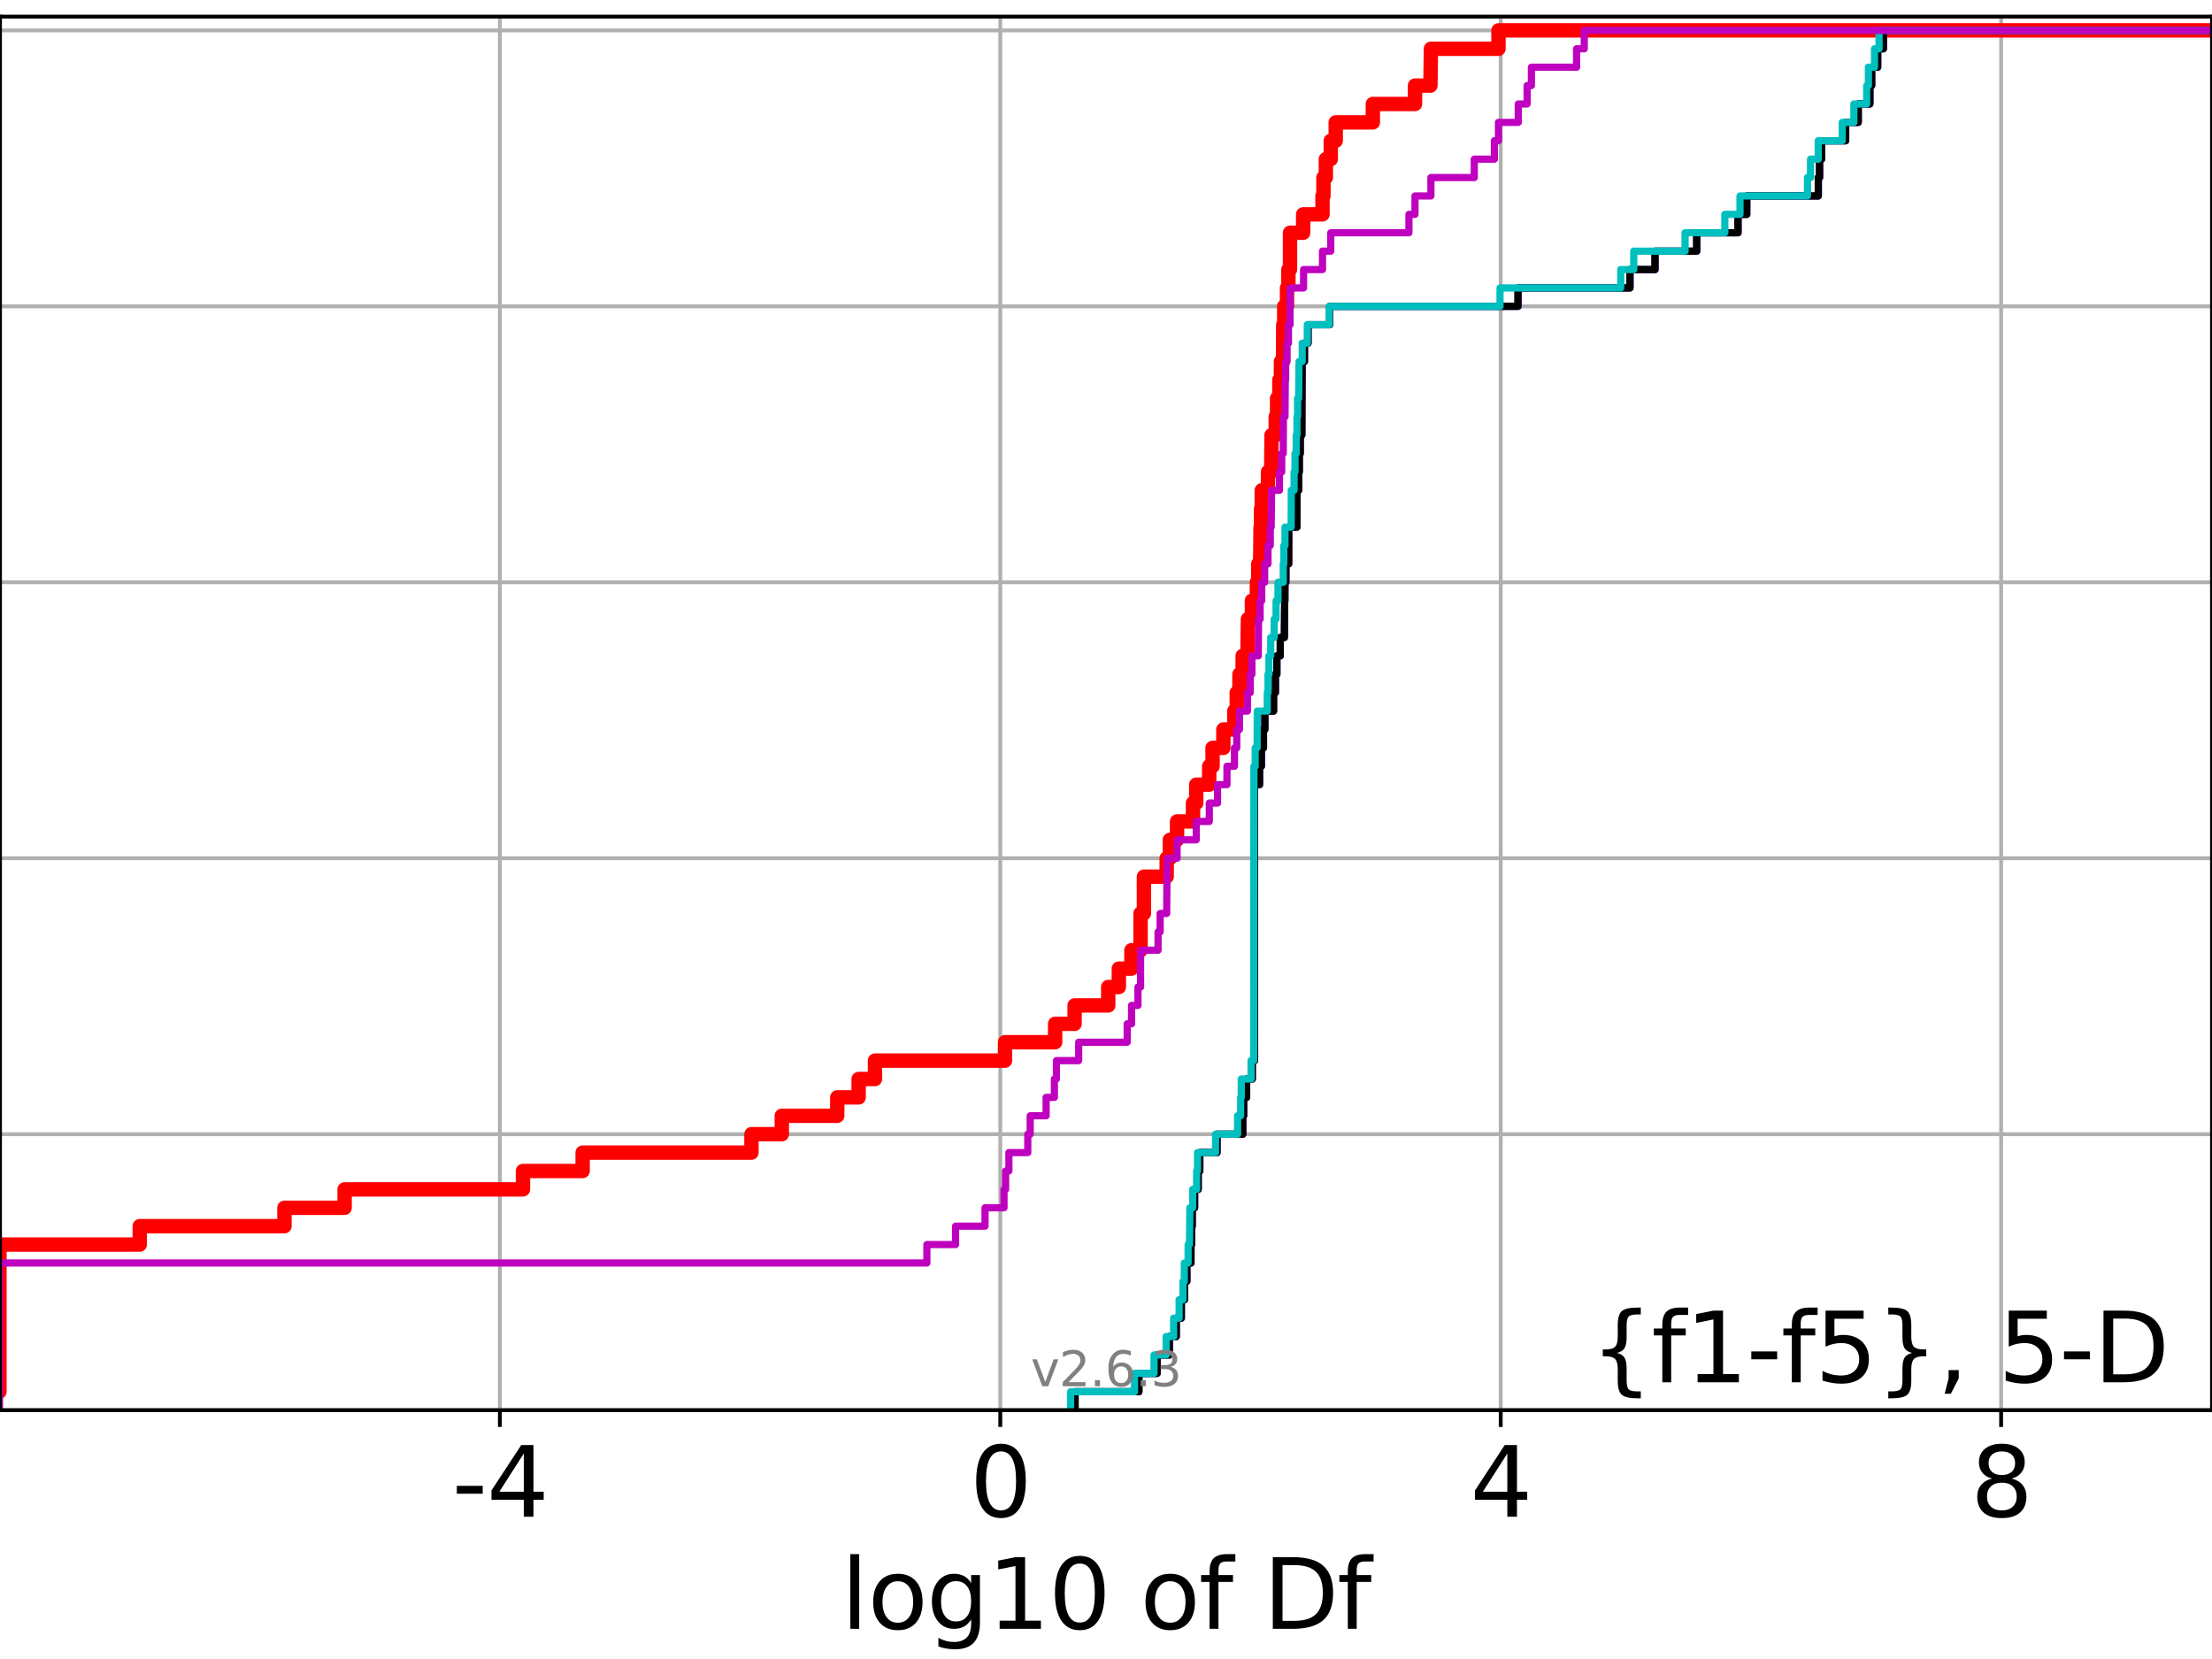 <?xml version="1.0" encoding="utf-8" standalone="no"?>
<!DOCTYPE svg PUBLIC "-//W3C//DTD SVG 1.1//EN"
  "http://www.w3.org/Graphics/SVG/1.1/DTD/svg11.dtd">
<svg xmlns:xlink="http://www.w3.org/1999/xlink" width="460.8pt" height="345.6pt" viewBox="0 0 460.8 345.6" xmlns="http://www.w3.org/2000/svg" version="1.1">
 <defs>
  <style type="text/css">*{stroke-linejoin: round; stroke-linecap: butt}</style>
 </defs>
 <g id="figure_1">
  <g id="patch_1">
   <path d="M 0 345.6 
L 460.8 345.6 
L 460.8 0 
L 0 0 
z
" style="fill: #ffffff"/>
  </g>
  <g id="axes_1">
   <g id="patch_2">
    <path d="M 0 293.76 
L 460.8 293.76 
L 460.8 3.456 
L 0 3.456 
z
" style="fill: #ffffff"/>
   </g>
   <g id="matplotlib.axis_1">
    <g id="xtick_1">
     <g id="line2d_1">
      <path d="M 104.133 293.76 
L 104.133 3.456 
" clip-path="url(#p44289a08f2)" style="fill: none; stroke: #b0b0b0; stroke-width: 0.8; stroke-linecap: square"/>
     </g>
     <g id="line2d_2">
      <defs>
       <path id="m5cd0002fcd" d="M 0 0 
L 0 3.5 
" style="stroke: #000000; stroke-width: 0.8"/>
      </defs>
      <g>
       <use xlink:href="#m5cd0002fcd" x="104.133" y="293.76" style="stroke: #000000; stroke-width: 0.8"/>
      </g>
     </g>
     <g id="text_1">
      <!-- -4 -->
      <g transform="translate(94.163 315.957) scale(0.2 -0.2)">
       <defs>
        <path id="DejaVuSans-2d" d="M 313 2009 
L 1997 2009 
L 1997 1497 
L 313 1497 
L 313 2009 
z
" transform="scale(0.016)"/>
        <path id="DejaVuSans-34" d="M 2419 4116 
L 825 1625 
L 2419 1625 
L 2419 4116 
z
M 2253 4666 
L 3047 4666 
L 3047 1625 
L 3713 1625 
L 3713 1100 
L 3047 1100 
L 3047 0 
L 2419 0 
L 2419 1100 
L 313 1100 
L 313 1709 
L 2253 4666 
z
" transform="scale(0.016)"/>
       </defs>
       <use xlink:href="#DejaVuSans-2d"/>
       <use xlink:href="#DejaVuSans-34" x="36.084"/>
      </g>
     </g>
    </g>
    <g id="xtick_2">
     <g id="line2d_3">
      <path d="M 208.379 293.76 
L 208.379 3.456 
" clip-path="url(#p44289a08f2)" style="fill: none; stroke: #b0b0b0; stroke-width: 0.8; stroke-linecap: square"/>
     </g>
     <g id="line2d_4">
      <g>
       <use xlink:href="#m5cd0002fcd" x="208.379" y="293.76" style="stroke: #000000; stroke-width: 0.8"/>
      </g>
     </g>
     <g id="text_2">
      <!-- 0 -->
      <g transform="translate(202.016 315.957) scale(0.2 -0.2)">
       <defs>
        <path id="DejaVuSans-30" d="M 2034 4250 
Q 1547 4250 1301 3770 
Q 1056 3291 1056 2328 
Q 1056 1369 1301 889 
Q 1547 409 2034 409 
Q 2525 409 2770 889 
Q 3016 1369 3016 2328 
Q 3016 3291 2770 3770 
Q 2525 4250 2034 4250 
z
M 2034 4750 
Q 2819 4750 3233 4129 
Q 3647 3509 3647 2328 
Q 3647 1150 3233 529 
Q 2819 -91 2034 -91 
Q 1250 -91 836 529 
Q 422 1150 422 2328 
Q 422 3509 836 4129 
Q 1250 4750 2034 4750 
z
" transform="scale(0.016)"/>
       </defs>
       <use xlink:href="#DejaVuSans-30"/>
      </g>
     </g>
    </g>
    <g id="xtick_3">
     <g id="line2d_5">
      <path d="M 312.624 293.76 
L 312.624 3.456 
" clip-path="url(#p44289a08f2)" style="fill: none; stroke: #b0b0b0; stroke-width: 0.8; stroke-linecap: square"/>
     </g>
     <g id="line2d_6">
      <g>
       <use xlink:href="#m5cd0002fcd" x="312.624" y="293.76" style="stroke: #000000; stroke-width: 0.8"/>
      </g>
     </g>
     <g id="text_3">
      <!-- 4 -->
      <g transform="translate(306.262 315.957) scale(0.2 -0.2)">
       <use xlink:href="#DejaVuSans-34"/>
      </g>
     </g>
    </g>
    <g id="xtick_4">
     <g id="line2d_7">
      <path d="M 416.87 293.76 
L 416.87 3.456 
" clip-path="url(#p44289a08f2)" style="fill: none; stroke: #b0b0b0; stroke-width: 0.8; stroke-linecap: square"/>
     </g>
     <g id="line2d_8">
      <g>
       <use xlink:href="#m5cd0002fcd" x="416.87" y="293.76" style="stroke: #000000; stroke-width: 0.8"/>
      </g>
     </g>
     <g id="text_4">
      <!-- 8 -->
      <g transform="translate(410.507 315.957) scale(0.2 -0.2)">
       <defs>
        <path id="DejaVuSans-38" d="M 2034 2216 
Q 1584 2216 1326 1975 
Q 1069 1734 1069 1313 
Q 1069 891 1326 650 
Q 1584 409 2034 409 
Q 2484 409 2743 651 
Q 3003 894 3003 1313 
Q 3003 1734 2745 1975 
Q 2488 2216 2034 2216 
z
M 1403 2484 
Q 997 2584 770 2862 
Q 544 3141 544 3541 
Q 544 4100 942 4425 
Q 1341 4750 2034 4750 
Q 2731 4750 3128 4425 
Q 3525 4100 3525 3541 
Q 3525 3141 3298 2862 
Q 3072 2584 2669 2484 
Q 3125 2378 3379 2068 
Q 3634 1759 3634 1313 
Q 3634 634 3220 271 
Q 2806 -91 2034 -91 
Q 1263 -91 848 271 
Q 434 634 434 1313 
Q 434 1759 690 2068 
Q 947 2378 1403 2484 
z
M 1172 3481 
Q 1172 3119 1398 2916 
Q 1625 2713 2034 2713 
Q 2441 2713 2670 2916 
Q 2900 3119 2900 3481 
Q 2900 3844 2670 4047 
Q 2441 4250 2034 4250 
Q 1625 4250 1398 4047 
Q 1172 3844 1172 3481 
z
" transform="scale(0.016)"/>
       </defs>
       <use xlink:href="#DejaVuSans-38"/>
      </g>
     </g>
    </g>
    <g id="text_5">
     <!-- log10 of Df -->
     <g transform="translate(175.214 339.313) scale(0.2 -0.2)">
      <defs>
       <path id="DejaVuSans-6c" d="M 603 4863 
L 1178 4863 
L 1178 0 
L 603 0 
L 603 4863 
z
" transform="scale(0.016)"/>
       <path id="DejaVuSans-6f" d="M 1959 3097 
Q 1497 3097 1228 2736 
Q 959 2375 959 1747 
Q 959 1119 1226 758 
Q 1494 397 1959 397 
Q 2419 397 2687 759 
Q 2956 1122 2956 1747 
Q 2956 2369 2687 2733 
Q 2419 3097 1959 3097 
z
M 1959 3584 
Q 2709 3584 3137 3096 
Q 3566 2609 3566 1747 
Q 3566 888 3137 398 
Q 2709 -91 1959 -91 
Q 1206 -91 779 398 
Q 353 888 353 1747 
Q 353 2609 779 3096 
Q 1206 3584 1959 3584 
z
" transform="scale(0.016)"/>
       <path id="DejaVuSans-67" d="M 2906 1791 
Q 2906 2416 2648 2759 
Q 2391 3103 1925 3103 
Q 1463 3103 1205 2759 
Q 947 2416 947 1791 
Q 947 1169 1205 825 
Q 1463 481 1925 481 
Q 2391 481 2648 825 
Q 2906 1169 2906 1791 
z
M 3481 434 
Q 3481 -459 3084 -895 
Q 2688 -1331 1869 -1331 
Q 1566 -1331 1297 -1286 
Q 1028 -1241 775 -1147 
L 775 -588 
Q 1028 -725 1275 -790 
Q 1522 -856 1778 -856 
Q 2344 -856 2625 -561 
Q 2906 -266 2906 331 
L 2906 616 
Q 2728 306 2450 153 
Q 2172 0 1784 0 
Q 1141 0 747 490 
Q 353 981 353 1791 
Q 353 2603 747 3093 
Q 1141 3584 1784 3584 
Q 2172 3584 2450 3431 
Q 2728 3278 2906 2969 
L 2906 3500 
L 3481 3500 
L 3481 434 
z
" transform="scale(0.016)"/>
       <path id="DejaVuSans-31" d="M 794 531 
L 1825 531 
L 1825 4091 
L 703 3866 
L 703 4441 
L 1819 4666 
L 2450 4666 
L 2450 531 
L 3481 531 
L 3481 0 
L 794 0 
L 794 531 
z
" transform="scale(0.016)"/>
       <path id="DejaVuSans-20" transform="scale(0.016)"/>
       <path id="DejaVuSans-66" d="M 2375 4863 
L 2375 4384 
L 1825 4384 
Q 1516 4384 1395 4259 
Q 1275 4134 1275 3809 
L 1275 3500 
L 2222 3500 
L 2222 3053 
L 1275 3053 
L 1275 0 
L 697 0 
L 697 3053 
L 147 3053 
L 147 3500 
L 697 3500 
L 697 3744 
Q 697 4328 969 4595 
Q 1241 4863 1831 4863 
L 2375 4863 
z
" transform="scale(0.016)"/>
       <path id="DejaVuSans-44" d="M 1259 4147 
L 1259 519 
L 2022 519 
Q 2988 519 3436 956 
Q 3884 1394 3884 2338 
Q 3884 3275 3436 3711 
Q 2988 4147 2022 4147 
L 1259 4147 
z
M 628 4666 
L 1925 4666 
Q 3281 4666 3915 4102 
Q 4550 3538 4550 2338 
Q 4550 1131 3912 565 
Q 3275 0 1925 0 
L 628 0 
L 628 4666 
z
" transform="scale(0.016)"/>
      </defs>
      <use xlink:href="#DejaVuSans-6c"/>
      <use xlink:href="#DejaVuSans-6f" x="27.783"/>
      <use xlink:href="#DejaVuSans-67" x="88.965"/>
      <use xlink:href="#DejaVuSans-31" x="152.441"/>
      <use xlink:href="#DejaVuSans-30" x="216.064"/>
      <use xlink:href="#DejaVuSans-20" x="279.688"/>
      <use xlink:href="#DejaVuSans-6f" x="311.475"/>
      <use xlink:href="#DejaVuSans-66" x="372.656"/>
      <use xlink:href="#DejaVuSans-20" x="407.861"/>
      <use xlink:href="#DejaVuSans-44" x="439.648"/>
      <use xlink:href="#DejaVuSans-66" x="516.65"/>
     </g>
    </g>
   </g>
   <g id="matplotlib.axis_2">
    <g id="ytick_1">
     <g id="line2d_9">
      <path d="M 0 293.76 
L 460.8 293.76 
" clip-path="url(#p44289a08f2)" style="fill: none; stroke: #b0b0b0; stroke-width: 0.8; stroke-linecap: square"/>
     </g>
     <g id="line2d_10">
      <defs>
       <path id="m59d795f013" d="M 0 0 
L -3.5 0 
" style="stroke: #000000; stroke-width: 0.8"/>
      </defs>
      <g>
       <use xlink:href="#m59d795f013" x="0" y="293.76" style="stroke: #000000; stroke-width: 0.8"/>
      </g>
     </g>
    </g>
    <g id="ytick_2">
     <g id="line2d_11">
      <path d="M 0 236.274 
L 460.8 236.274 
" clip-path="url(#p44289a08f2)" style="fill: none; stroke: #b0b0b0; stroke-width: 0.8; stroke-linecap: square"/>
     </g>
     <g id="line2d_12">
      <g>
       <use xlink:href="#m59d795f013" x="0" y="236.274" style="stroke: #000000; stroke-width: 0.8"/>
      </g>
     </g>
    </g>
    <g id="ytick_3">
     <g id="line2d_13">
      <path d="M 0 178.788 
L 460.8 178.788 
" clip-path="url(#p44289a08f2)" style="fill: none; stroke: #b0b0b0; stroke-width: 0.8; stroke-linecap: square"/>
     </g>
     <g id="line2d_14">
      <g>
       <use xlink:href="#m59d795f013" x="0" y="178.788" style="stroke: #000000; stroke-width: 0.8"/>
      </g>
     </g>
    </g>
    <g id="ytick_4">
     <g id="line2d_15">
      <path d="M 0 121.302 
L 460.8 121.302 
" clip-path="url(#p44289a08f2)" style="fill: none; stroke: #b0b0b0; stroke-width: 0.8; stroke-linecap: square"/>
     </g>
     <g id="line2d_16">
      <g>
       <use xlink:href="#m59d795f013" x="0" y="121.302" style="stroke: #000000; stroke-width: 0.8"/>
      </g>
     </g>
    </g>
    <g id="ytick_5">
     <g id="line2d_17">
      <path d="M 0 63.816 
L 460.8 63.816 
" clip-path="url(#p44289a08f2)" style="fill: none; stroke: #b0b0b0; stroke-width: 0.8; stroke-linecap: square"/>
     </g>
     <g id="line2d_18">
      <g>
       <use xlink:href="#m59d795f013" x="0" y="63.816" style="stroke: #000000; stroke-width: 0.8"/>
      </g>
     </g>
    </g>
    <g id="ytick_6">
     <g id="line2d_19">
      <path d="M 0 6.33 
L 460.8 6.33 
" clip-path="url(#p44289a08f2)" style="fill: none; stroke: #b0b0b0; stroke-width: 0.8; stroke-linecap: square"/>
     </g>
     <g id="line2d_20">
      <g>
       <use xlink:href="#m59d795f013" x="0" y="6.33" style="stroke: #000000; stroke-width: 0.8"/>
      </g>
     </g>
    </g>
   </g>
   <g id="line2d_21">
    <path d="M -1 289.928 
L -0.113 289.928 
L -0.113 259.268 
L 29.11 259.268 
L 29.11 255.436 
L 59.257 255.436 
L 59.257 251.604 
L 71.789 251.604 
L 71.789 247.771 
L 108.943 247.771 
L 108.943 243.939 
L 121.373 243.939 
L 121.373 240.106 
L 156.542 240.106 
L 156.542 236.274 
L 162.862 236.274 
L 162.862 232.442 
L 174.412 232.442 
L 174.412 228.609 
L 178.871 228.609 
L 178.871 224.777 
L 182.271 224.777 
L 182.271 220.944 
L 209.363 220.944 
L 209.363 217.112 
L 219.806 217.112 
L 219.806 213.28 
L 223.858 213.28 
L 223.858 209.447 
L 230.863 209.447 
L 230.863 205.615 
L 233.075 205.615 
L 233.075 201.782 
L 235.698 201.782 
L 235.698 197.95 
L 237.603 197.95 
L 237.603 190.285 
L 238.298 190.285 
L 238.298 182.621 
L 243.042 182.621 
L 243.042 178.788 
L 243.701 178.788 
L 243.701 174.956 
L 245.202 174.956 
L 245.202 171.123 
L 248.524 171.123 
L 248.524 167.291 
L 249.198 167.291 
L 249.198 163.459 
L 251.898 163.459 
L 251.898 159.626 
L 252.599 159.626 
L 252.599 155.794 
L 254.849 155.794 
L 254.849 151.961 
L 257.128 151.961 
L 257.128 148.129 
L 257.638 148.129 
L 257.638 144.297 
L 258.198 144.297 
L 258.198 140.464 
L 258.868 140.464 
L 258.868 136.632 
L 259.863 136.632 
L 259.967 128.967 
L 260.793 128.967 
L 260.793 125.135 
L 261.827 125.135 
L 261.827 121.302 
L 262.12 121.302 
L 262.12 117.47 
L 262.508 117.47 
L 262.601 109.805 
L 262.694 109.805 
L 262.694 105.973 
L 262.846 105.973 
L 262.846 102.14 
L 264.143 102.14 
L 264.143 98.308 
L 264.81 98.308 
L 264.886 90.643 
L 265.757 90.643 
L 265.757 86.811 
L 266.043 86.811 
L 266.043 82.978 
L 266.516 82.978 
L 266.516 79.146 
L 266.842 79.146 
L 266.842 75.313 
L 267.27 75.313 
L 267.322 67.649 
L 267.528 67.649 
L 267.528 63.816 
L 268.104 63.816 
L 268.104 59.984 
L 268.402 59.984 
L 268.402 56.151 
L 268.733 56.151 
L 268.735 48.487 
L 271.474 48.487 
L 271.474 44.654 
L 275.501 44.654 
L 275.501 40.822 
L 275.696 40.822 
L 275.696 36.989 
L 276.199 36.989 
L 276.199 33.157 
L 277.223 33.157 
L 277.223 29.325 
L 278.257 29.325 
L 278.257 25.492 
L 285.988 25.492 
L 285.988 21.66 
L 294.77 21.66 
L 294.77 17.827 
L 297.984 17.827 
L 298.087 10.163 
L 312.162 10.163 
L 312.162 6.33 
L 312.162 6.33 
L 460.8 6.33 
L 460.8 6.33 
" clip-path="url(#p44289a08f2)" style="fill: none; stroke: #ff0000; stroke-width: 3; stroke-linecap: square"/>
   </g>
   <g id="line2d_22">
    <path d="M 223.964 293.76 
L 223.964 289.928 
L 237.255 289.928 
L 237.255 286.095 
L 241.058 286.095 
L 241.058 282.263 
L 243.602 282.263 
L 243.602 278.43 
L 245.038 278.43 
L 245.038 274.598 
L 246.093 274.598 
L 246.093 270.766 
L 246.758 270.766 
L 246.758 266.933 
L 247.242 266.933 
L 247.242 263.101 
L 248.106 263.101 
L 248.106 259.268 
L 248.236 259.268 
L 248.236 255.436 
L 248.366 255.436 
L 248.366 251.604 
L 248.858 251.604 
L 248.858 247.771 
L 249.602 247.771 
L 249.602 243.939 
L 249.942 243.939 
L 249.942 240.106 
L 253.528 240.106 
L 253.528 236.274 
L 258.898 236.274 
L 258.898 232.442 
L 259.085 232.442 
L 259.085 228.609 
L 259.706 228.609 
L 259.706 224.777 
L 260.882 224.777 
L 260.882 220.944 
L 261.353 220.944 
L 261.353 163.459 
L 262.392 163.459 
L 262.392 159.626 
L 262.773 159.626 
L 262.773 155.794 
L 263.214 155.794 
L 263.214 151.961 
L 263.506 151.961 
L 263.506 148.129 
L 265.31 148.129 
L 265.31 144.297 
L 265.701 144.297 
L 265.701 140.464 
L 266.01 140.464 
L 266.01 136.632 
L 266.706 136.632 
L 266.706 132.799 
L 267.569 132.799 
L 267.627 125.135 
L 267.683 125.135 
L 267.683 121.302 
L 267.877 121.302 
L 267.877 117.47 
L 268.457 117.47 
L 268.478 109.805 
L 270.171 109.805 
L 270.198 102.14 
L 270.536 102.14 
L 270.536 98.308 
L 270.676 98.308 
L 270.676 94.475 
L 270.883 94.475 
L 270.883 90.643 
L 271.194 90.643 
L 271.271 75.313 
L 271.744 75.313 
L 271.744 71.481 
L 272.497 71.481 
L 272.497 67.649 
L 277.015 67.649 
L 277.015 63.816 
L 316.268 63.816 
L 316.268 59.984 
L 339.558 59.984 
L 339.558 56.151 
L 344.805 56.151 
L 344.805 52.319 
L 353.469 52.319 
L 353.469 48.487 
L 362.083 48.487 
L 362.083 44.654 
L 363.897 44.654 
L 363.897 40.822 
L 378.799 40.822 
L 378.799 36.989 
L 379.064 36.989 
L 379.064 33.157 
L 379.477 33.157 
L 379.477 29.325 
L 384.49 29.325 
L 384.49 25.492 
L 387.108 25.492 
L 387.108 21.66 
L 389.529 21.66 
L 389.529 17.827 
L 389.906 17.827 
L 389.906 13.995 
L 391.161 13.995 
L 391.161 10.163 
L 392.355 10.163 
L 392.355 6.33 
L 392.355 6.33 
L 460.8 6.33 
L 460.8 6.33 
" clip-path="url(#p44289a08f2)" style="fill: none; stroke: #00bfbf; stroke-width: 1.5; stroke-linecap: square"/>
   </g>
   <g id="line2d_23">
    <path d="M 223.961 293.76 
L 223.961 289.928 
L 237.254 289.928 
L 237.254 286.095 
L 241.058 286.095 
L 241.058 282.263 
L 243.601 282.263 
L 243.601 278.43 
L 245.038 278.43 
L 245.038 274.598 
L 246.093 274.598 
L 246.093 270.766 
L 246.758 270.766 
L 246.758 266.933 
L 247.242 266.933 
L 247.242 263.101 
L 248.105 263.101 
L 248.105 259.268 
L 248.236 259.268 
L 248.236 255.436 
L 248.365 255.436 
L 248.365 251.604 
L 248.858 251.604 
L 248.858 247.771 
L 249.602 247.771 
L 249.602 243.939 
L 249.942 243.939 
L 249.942 240.106 
L 253.527 240.106 
L 253.527 236.274 
L 258.896 236.274 
L 258.896 232.442 
L 259.082 232.442 
L 259.082 228.609 
L 259.703 228.609 
L 259.703 224.777 
L 260.88 224.777 
L 260.88 220.944 
L 261.353 220.944 
L 261.353 163.459 
L 262.39 163.459 
L 262.39 159.626 
L 262.77 159.626 
L 262.77 155.794 
L 263.211 155.794 
L 263.211 151.961 
L 263.505 151.961 
L 263.505 148.129 
L 265.31 148.129 
L 265.31 144.297 
L 265.698 144.297 
L 265.698 140.464 
L 266.008 140.464 
L 266.008 136.632 
L 266.704 136.632 
L 266.704 132.799 
L 267.568 132.799 
L 267.627 125.135 
L 267.682 125.135 
L 267.682 121.302 
L 267.877 121.302 
L 267.877 117.47 
L 268.457 117.47 
L 268.476 109.805 
L 270.168 109.805 
L 270.197 102.14 
L 270.533 102.14 
L 270.533 98.308 
L 270.674 98.308 
L 270.674 94.475 
L 270.883 94.475 
L 270.883 90.643 
L 271.194 90.643 
L 271.27 75.313 
L 271.742 75.313 
L 271.742 71.481 
L 272.494 71.481 
L 272.494 67.649 
L 277.014 67.649 
L 277.014 63.816 
L 316.267 63.816 
L 316.267 59.984 
L 339.558 59.984 
L 339.558 56.151 
L 344.805 56.151 
L 344.805 52.319 
L 353.469 52.319 
L 353.469 48.487 
L 362.083 48.487 
L 362.083 44.654 
L 363.896 44.654 
L 363.896 40.822 
L 378.799 40.822 
L 378.799 36.989 
L 379.064 36.989 
L 379.064 33.157 
L 379.475 33.157 
L 379.475 29.325 
L 384.487 29.325 
L 384.487 25.492 
L 387.108 25.492 
L 387.108 21.66 
L 389.529 21.66 
L 389.529 17.827 
L 389.906 17.827 
L 389.906 13.995 
L 391.159 13.995 
L 391.159 10.163 
L 392.355 10.163 
L 392.355 6.33 
L 392.355 6.33 
L 460.8 6.33 
L 460.8 6.33 
" clip-path="url(#p44289a08f2)" style="fill: none; stroke: #bf00bf; stroke-width: 1.5; stroke-linecap: square"/>
   </g>
   <g id="line2d_24">
    <path d="M 223.956 293.76 
L 223.956 289.928 
L 237.248 289.928 
L 237.248 286.095 
L 241.051 286.095 
L 241.051 282.263 
L 243.597 282.263 
L 243.597 278.43 
L 245.034 278.43 
L 245.034 274.598 
L 246.088 274.598 
L 246.088 270.766 
L 246.756 270.766 
L 246.756 266.933 
L 247.238 266.933 
L 247.238 263.101 
L 248.101 263.101 
L 248.101 259.268 
L 248.232 259.268 
L 248.232 255.436 
L 248.36 255.436 
L 248.36 251.604 
L 248.854 251.604 
L 248.854 247.771 
L 249.6 247.771 
L 249.6 243.939 
L 249.938 243.939 
L 249.938 240.106 
L 253.525 240.106 
L 253.525 236.274 
L 258.888 236.274 
L 258.888 232.442 
L 259.074 232.442 
L 259.074 228.609 
L 259.687 228.609 
L 259.687 224.777 
L 260.865 224.777 
L 260.865 220.944 
L 261.352 220.944 
L 261.352 163.459 
L 262.375 163.459 
L 262.375 159.626 
L 262.754 159.626 
L 262.754 155.794 
L 263.2 155.794 
L 263.2 151.961 
L 263.489 151.961 
L 263.489 148.129 
L 265.299 148.129 
L 265.299 144.297 
L 265.678 144.297 
L 265.678 140.464 
L 265.986 140.464 
L 265.986 136.632 
L 266.691 136.632 
L 266.691 132.799 
L 267.556 132.799 
L 267.668 121.302 
L 267.865 121.302 
L 267.865 117.47 
L 268.447 117.47 
L 268.465 109.805 
L 270.159 109.805 
L 270.171 102.14 
L 270.526 102.14 
L 270.526 98.308 
L 270.656 98.308 
L 270.656 94.475 
L 270.854 94.475 
L 270.854 90.643 
L 271.188 90.643 
L 271.248 75.313 
L 271.73 75.313 
L 271.73 71.481 
L 272.479 71.481 
L 272.479 67.649 
L 277.005 67.649 
L 277.005 63.816 
L 316.211 63.816 
L 316.211 59.984 
L 339.541 59.984 
L 339.541 56.151 
L 344.746 56.151 
L 344.746 52.319 
L 353.449 52.319 
L 353.449 48.487 
L 362.04 48.487 
L 362.04 44.654 
L 363.87 44.654 
L 363.87 40.822 
L 378.774 40.822 
L 378.774 36.989 
L 379.042 36.989 
L 379.042 33.157 
L 379.471 33.157 
L 379.471 29.325 
L 384.484 29.325 
L 384.484 25.492 
L 387.1 25.492 
L 387.1 21.66 
L 389.522 21.66 
L 389.522 17.827 
L 389.899 17.827 
L 389.899 13.995 
L 391.155 13.995 
L 391.155 10.163 
L 392.345 10.163 
L 392.345 6.33 
L 392.345 6.33 
L 460.8 6.33 
L 460.8 6.33 
" clip-path="url(#p44289a08f2)" style="fill: none; stroke: #000000; stroke-width: 1.5; stroke-linecap: square"/>
   </g>
   <g id="line2d_25">
    <path d="M 223.028 293.76 
L 223.028 289.928 
L 236.339 289.928 
L 236.339 286.095 
L 240.402 286.095 
L 240.402 282.263 
L 242.931 282.263 
L 242.931 278.43 
L 244.488 278.43 
L 244.488 274.598 
L 245.631 274.598 
L 245.631 270.766 
L 246.436 270.766 
L 246.436 266.933 
L 246.71 266.933 
L 246.71 263.101 
L 247.503 263.101 
L 247.503 259.268 
L 247.781 259.268 
L 247.871 251.604 
L 248.454 251.604 
L 248.454 247.771 
L 249.278 247.771 
L 249.278 243.939 
L 249.465 243.939 
L 249.465 240.106 
L 253.221 240.106 
L 253.221 236.274 
L 257.81 236.274 
L 257.81 232.442 
L 258.445 232.442 
L 258.445 228.609 
L 258.583 228.609 
L 258.583 224.777 
L 260.622 224.777 
L 260.622 220.944 
L 261.164 220.944 
L 261.211 159.626 
L 261.476 159.626 
L 261.476 155.794 
L 261.88 155.794 
L 261.912 148.129 
L 263.998 148.129 
L 263.998 144.297 
L 264.15 144.297 
L 264.15 140.464 
L 264.346 140.464 
L 264.346 136.632 
L 264.721 136.632 
L 264.721 132.799 
L 265.435 132.799 
L 265.435 128.967 
L 265.831 128.967 
L 265.831 125.135 
L 266.23 125.135 
L 266.23 121.302 
L 267.329 121.302 
L 267.329 117.47 
L 267.442 117.47 
L 267.442 113.637 
L 267.686 113.637 
L 267.686 109.805 
L 268.975 109.805 
L 268.996 102.14 
L 269.579 102.14 
L 269.579 98.308 
L 269.771 98.308 
L 269.771 94.475 
L 270.018 94.475 
L 270.018 90.643 
L 270.184 90.643 
L 270.184 86.811 
L 270.308 86.811 
L 270.308 82.978 
L 270.537 82.978 
L 270.614 75.313 
L 271.281 75.313 
L 271.281 71.481 
L 272.333 71.481 
L 272.333 67.649 
L 276.918 67.649 
L 276.918 63.816 
L 312.484 63.816 
L 312.484 59.984 
L 337.632 59.984 
L 337.632 56.151 
L 340.338 56.151 
L 340.338 52.319 
L 351.033 52.319 
L 351.033 48.487 
L 359.312 48.487 
L 359.312 44.654 
L 362.474 44.654 
L 362.474 40.822 
L 376.528 40.822 
L 376.528 36.989 
L 377.163 36.989 
L 377.163 33.157 
L 378.766 33.157 
L 378.766 29.325 
L 383.773 29.325 
L 383.773 25.492 
L 386.192 25.492 
L 386.192 21.66 
L 388.863 21.66 
L 388.863 17.827 
L 389.225 17.827 
L 389.225 13.995 
L 390.493 13.995 
L 390.493 10.163 
L 391.441 10.163 
L 391.441 6.33 
L 391.441 6.33 
L 460.8 6.33 
L 460.8 6.33 
" clip-path="url(#p44289a08f2)" style="fill: none; stroke: #00bfbf; stroke-width: 1.5; stroke-linecap: square"/>
   </g>
   <g id="line2d_26">
    <path d="M -0.113 293.76 
L -0.113 263.101 
L 193.084 263.101 
L 193.084 259.268 
L 199.06 259.268 
L 199.06 255.436 
L 205.201 255.436 
L 205.201 251.604 
L 209.153 251.604 
L 209.153 247.771 
L 209.488 247.771 
L 209.488 243.939 
L 210.171 243.939 
L 210.171 240.106 
L 214.107 240.106 
L 214.107 236.274 
L 214.606 236.274 
L 214.606 232.442 
L 217.928 232.442 
L 217.928 228.609 
L 219.648 228.609 
L 219.648 224.777 
L 220.073 224.777 
L 220.073 220.944 
L 224.712 220.944 
L 224.712 217.112 
L 234.814 217.112 
L 234.814 213.28 
L 235.727 213.28 
L 235.727 209.447 
L 237.056 209.447 
L 237.056 205.615 
L 237.603 205.615 
L 237.603 197.95 
L 241.245 197.95 
L 241.245 194.118 
L 241.681 194.118 
L 241.681 190.285 
L 243.042 190.285 
L 243.126 178.788 
L 245.209 178.788 
L 245.209 174.956 
L 249.198 174.956 
L 249.198 171.123 
L 251.92 171.123 
L 251.92 167.291 
L 253.639 167.291 
L 253.639 163.459 
L 255.601 163.459 
L 255.601 159.626 
L 257.16 159.626 
L 257.16 155.794 
L 257.64 155.794 
L 257.64 151.961 
L 258.198 151.961 
L 258.198 148.129 
L 259.864 148.129 
L 259.864 144.297 
L 260.455 144.297 
L 260.455 140.464 
L 260.794 140.464 
L 260.794 136.632 
L 262.12 136.632 
L 262.178 128.967 
L 262.508 128.967 
L 262.508 125.135 
L 262.846 125.135 
L 262.846 121.302 
L 263.45 121.302 
L 263.45 117.47 
L 264.143 117.47 
L 264.143 113.637 
L 264.622 113.637 
L 264.622 109.805 
L 264.81 109.805 
L 264.889 102.14 
L 266.532 102.14 
L 266.532 98.308 
L 267.003 98.308 
L 267.003 94.475 
L 267.322 94.475 
L 267.355 86.811 
L 267.692 86.811 
L 267.746 79.146 
L 267.83 79.146 
L 267.83 75.313 
L 268.104 75.313 
L 268.104 71.481 
L 268.409 71.481 
L 268.409 67.649 
L 268.733 67.649 
L 268.735 59.984 
L 271.558 59.984 
L 271.558 56.151 
L 275.501 56.151 
L 275.501 52.319 
L 277.223 52.319 
L 277.223 48.487 
L 293.508 48.487 
L 293.508 44.654 
L 294.77 44.654 
L 294.77 40.822 
L 298.088 40.822 
L 298.088 36.989 
L 307.116 36.989 
L 307.116 33.157 
L 311.311 33.157 
L 311.311 29.325 
L 312.162 29.325 
L 312.162 25.492 
L 316.28 25.492 
L 316.28 21.66 
L 318.124 21.66 
L 318.124 17.827 
L 319.022 17.827 
L 319.022 13.995 
L 328.432 13.995 
L 328.432 10.163 
L 330.029 10.163 
L 330.029 6.33 
L 330.029 6.33 
L 460.8 6.33 
L 460.8 6.33 
" clip-path="url(#p44289a08f2)" style="fill: none; stroke: #bf00bf; stroke-width: 1.5; stroke-linecap: square"/>
   </g>
   <g id="patch_3">
    <path d="M 0 293.76 
L 0 3.456 
" style="fill: none; stroke: #000000; stroke-width: 0.8; stroke-linejoin: miter; stroke-linecap: square"/>
   </g>
   <g id="patch_4">
    <path d="M 460.8 293.76 
L 460.8 3.456 
" style="fill: none; stroke: #000000; stroke-width: 0.8; stroke-linejoin: miter; stroke-linecap: square"/>
   </g>
   <g id="patch_5">
    <path d="M 0 293.76 
L 460.8 293.76 
" style="fill: none; stroke: #000000; stroke-width: 0.8; stroke-linejoin: miter; stroke-linecap: square"/>
   </g>
   <g id="patch_6">
    <path d="M 0 3.456 
L 460.8 3.456 
" style="fill: none; stroke: #000000; stroke-width: 0.8; stroke-linejoin: miter; stroke-linecap: square"/>
   </g>
   <g id="text_6">
    <!-- {f1-f5}, 5-D -->
    <g transform="translate(331.334 287.954) scale(0.2 -0.2)">
     <defs>
      <path id="DejaVuSans-7b" d="M 3272 -594 
L 3272 -1044 
L 3078 -1044 
Q 2300 -1044 2036 -812 
Q 1772 -581 1772 109 
L 1772 856 
Q 1772 1328 1603 1509 
Q 1434 1691 991 1691 
L 800 1691 
L 800 2138 
L 991 2138 
Q 1438 2138 1605 2317 
Q 1772 2497 1772 2963 
L 1772 3713 
Q 1772 4403 2036 4633 
Q 2300 4863 3078 4863 
L 3272 4863 
L 3272 4416 
L 3059 4416 
Q 2619 4416 2484 4278 
Q 2350 4141 2350 3700 
L 2350 2925 
Q 2350 2434 2208 2212 
Q 2066 1991 1722 1913 
Q 2069 1828 2209 1606 
Q 2350 1384 2350 897 
L 2350 122 
Q 2350 -319 2484 -456 
Q 2619 -594 3059 -594 
L 3272 -594 
z
" transform="scale(0.016)"/>
      <path id="DejaVuSans-35" d="M 691 4666 
L 3169 4666 
L 3169 4134 
L 1269 4134 
L 1269 2991 
Q 1406 3038 1543 3061 
Q 1681 3084 1819 3084 
Q 2600 3084 3056 2656 
Q 3513 2228 3513 1497 
Q 3513 744 3044 326 
Q 2575 -91 1722 -91 
Q 1428 -91 1123 -41 
Q 819 9 494 109 
L 494 744 
Q 775 591 1075 516 
Q 1375 441 1709 441 
Q 2250 441 2565 725 
Q 2881 1009 2881 1497 
Q 2881 1984 2565 2268 
Q 2250 2553 1709 2553 
Q 1456 2553 1204 2497 
Q 953 2441 691 2322 
L 691 4666 
z
" transform="scale(0.016)"/>
      <path id="DejaVuSans-7d" d="M 800 -594 
L 1019 -594 
Q 1456 -594 1589 -459 
Q 1722 -325 1722 122 
L 1722 897 
Q 1722 1384 1862 1606 
Q 2003 1828 2350 1913 
Q 2003 1991 1862 2212 
Q 1722 2434 1722 2925 
L 1722 3700 
Q 1722 4144 1589 4280 
Q 1456 4416 1019 4416 
L 800 4416 
L 800 4863 
L 997 4863 
Q 1775 4863 2036 4633 
Q 2297 4403 2297 3713 
L 2297 2963 
Q 2297 2497 2465 2317 
Q 2634 2138 3078 2138 
L 3272 2138 
L 3272 1691 
L 3078 1691 
Q 2634 1691 2465 1509 
Q 2297 1328 2297 856 
L 2297 109 
Q 2297 -581 2036 -812 
Q 1775 -1044 997 -1044 
L 800 -1044 
L 800 -594 
z
" transform="scale(0.016)"/>
      <path id="DejaVuSans-2c" d="M 750 794 
L 1409 794 
L 1409 256 
L 897 -744 
L 494 -744 
L 750 256 
L 750 794 
z
" transform="scale(0.016)"/>
     </defs>
     <use xlink:href="#DejaVuSans-7b"/>
     <use xlink:href="#DejaVuSans-66" x="63.623"/>
     <use xlink:href="#DejaVuSans-31" x="98.828"/>
     <use xlink:href="#DejaVuSans-2d" x="162.451"/>
     <use xlink:href="#DejaVuSans-66" x="198.535"/>
     <use xlink:href="#DejaVuSans-35" x="233.74"/>
     <use xlink:href="#DejaVuSans-7d" x="297.363"/>
     <use xlink:href="#DejaVuSans-2c" x="360.986"/>
     <use xlink:href="#DejaVuSans-20" x="392.773"/>
     <use xlink:href="#DejaVuSans-35" x="424.561"/>
     <use xlink:href="#DejaVuSans-2d" x="488.184"/>
     <use xlink:href="#DejaVuSans-44" x="524.268"/>
    </g>
   </g>
   <g id="text_7">
    <!-- v2.6.3 -->
    <g style="fill: #808080" transform="translate(214.719 288.777) scale(0.1 -0.1)">
     <defs>
      <path id="DejaVuSans-76" d="M 191 3500 
L 800 3500 
L 1894 563 
L 2988 3500 
L 3597 3500 
L 2284 0 
L 1503 0 
L 191 3500 
z
" transform="scale(0.016)"/>
      <path id="DejaVuSans-32" d="M 1228 531 
L 3431 531 
L 3431 0 
L 469 0 
L 469 531 
Q 828 903 1448 1529 
Q 2069 2156 2228 2338 
Q 2531 2678 2651 2914 
Q 2772 3150 2772 3378 
Q 2772 3750 2511 3984 
Q 2250 4219 1831 4219 
Q 1534 4219 1204 4116 
Q 875 4013 500 3803 
L 500 4441 
Q 881 4594 1212 4672 
Q 1544 4750 1819 4750 
Q 2544 4750 2975 4387 
Q 3406 4025 3406 3419 
Q 3406 3131 3298 2873 
Q 3191 2616 2906 2266 
Q 2828 2175 2409 1742 
Q 1991 1309 1228 531 
z
" transform="scale(0.016)"/>
      <path id="DejaVuSans-2e" d="M 684 794 
L 1344 794 
L 1344 0 
L 684 0 
L 684 794 
z
" transform="scale(0.016)"/>
      <path id="DejaVuSans-36" d="M 2113 2584 
Q 1688 2584 1439 2293 
Q 1191 2003 1191 1497 
Q 1191 994 1439 701 
Q 1688 409 2113 409 
Q 2538 409 2786 701 
Q 3034 994 3034 1497 
Q 3034 2003 2786 2293 
Q 2538 2584 2113 2584 
z
M 3366 4563 
L 3366 3988 
Q 3128 4100 2886 4159 
Q 2644 4219 2406 4219 
Q 1781 4219 1451 3797 
Q 1122 3375 1075 2522 
Q 1259 2794 1537 2939 
Q 1816 3084 2150 3084 
Q 2853 3084 3261 2657 
Q 3669 2231 3669 1497 
Q 3669 778 3244 343 
Q 2819 -91 2113 -91 
Q 1303 -91 875 529 
Q 447 1150 447 2328 
Q 447 3434 972 4092 
Q 1497 4750 2381 4750 
Q 2619 4750 2861 4703 
Q 3103 4656 3366 4563 
z
" transform="scale(0.016)"/>
      <path id="DejaVuSans-33" d="M 2597 2516 
Q 3050 2419 3304 2112 
Q 3559 1806 3559 1356 
Q 3559 666 3084 287 
Q 2609 -91 1734 -91 
Q 1441 -91 1130 -33 
Q 819 25 488 141 
L 488 750 
Q 750 597 1062 519 
Q 1375 441 1716 441 
Q 2309 441 2620 675 
Q 2931 909 2931 1356 
Q 2931 1769 2642 2001 
Q 2353 2234 1838 2234 
L 1294 2234 
L 1294 2753 
L 1863 2753 
Q 2328 2753 2575 2939 
Q 2822 3125 2822 3475 
Q 2822 3834 2567 4026 
Q 2313 4219 1838 4219 
Q 1578 4219 1281 4162 
Q 984 4106 628 3988 
L 628 4550 
Q 988 4650 1302 4700 
Q 1616 4750 1894 4750 
Q 2613 4750 3031 4423 
Q 3450 4097 3450 3541 
Q 3450 3153 3228 2886 
Q 3006 2619 2597 2516 
z
" transform="scale(0.016)"/>
     </defs>
     <use xlink:href="#DejaVuSans-76"/>
     <use xlink:href="#DejaVuSans-32" x="59.18"/>
     <use xlink:href="#DejaVuSans-2e" x="122.803"/>
     <use xlink:href="#DejaVuSans-36" x="154.59"/>
     <use xlink:href="#DejaVuSans-2e" x="218.213"/>
     <use xlink:href="#DejaVuSans-33" x="250"/>
    </g>
   </g>
  </g>
 </g>
 <defs>
  <clipPath id="p44289a08f2">
   <rect x="0" y="3.456" width="460.8" height="290.304"/>
  </clipPath>
 </defs>
</svg>
